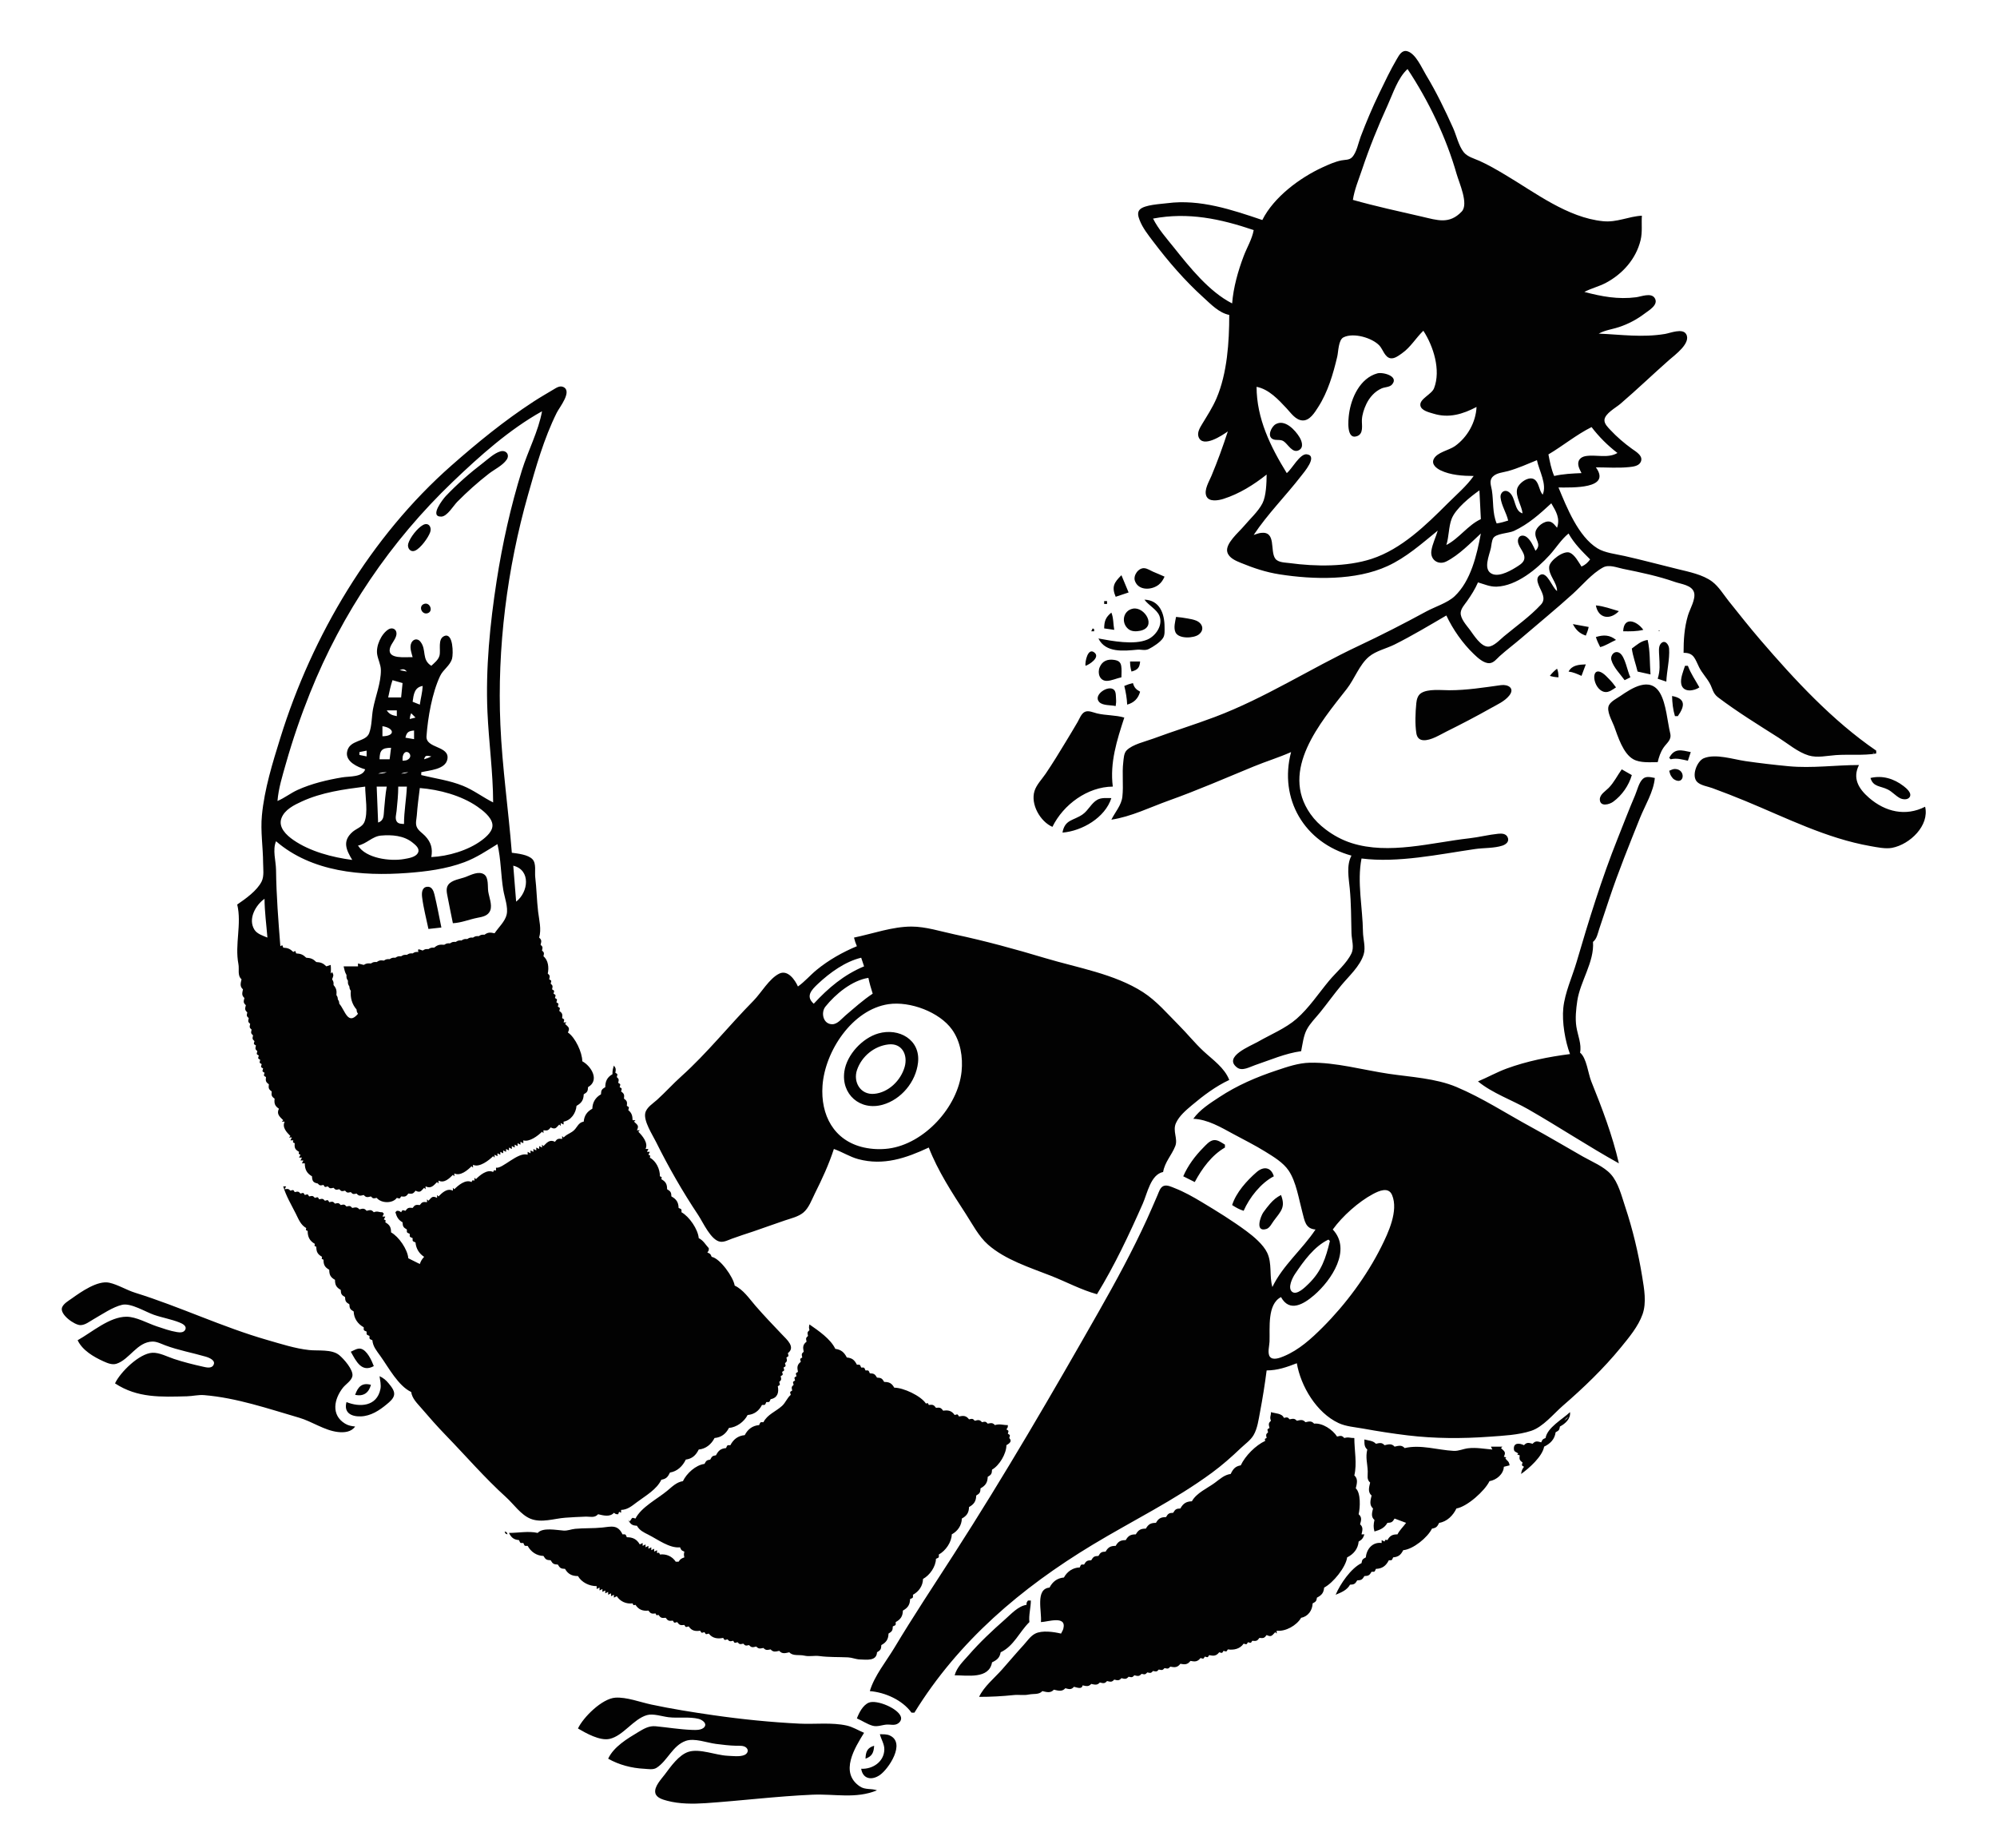 <?xml version="1.0" standalone="yes"?>
<svg xmlns="http://www.w3.org/2000/svg" width="1389" height="1285">
<path style="fill:#020202; stroke:none;" d="M878 153C856.937 145.874 834.671 138.345 812 141.289C807.42 141.884 795.989 142.341 792.758 145.742C790.815 147.788 791.755 150.704 792.634 153C794.755 158.537 798.589 163.315 802.13 168C812.613 181.869 824.089 195.153 837 206.83C842.258 211.586 847.856 217.578 855 219C854.988 237.789 853.601 259.547 846.127 277C843.383 283.408 839.649 289.065 836.069 295C834.57 297.485 832.534 300.831 833.647 303.852C836.599 311.868 850.234 302.681 854 300C850.593 310.471 846.835 320.842 842.576 331C840.979 334.809 837.414 340.502 838.987 344.772C840.669 349.339 847.499 348.02 851 346.907C862.006 343.407 872.021 337.121 881 330C880.953 335.68 880.685 344.94 878.092 350C875.121 355.796 869.247 361.006 865.08 366C861.72 370.028 851.959 378.126 853.662 383.985C854.841 388.04 859.468 389.945 863 391.395C871.897 395.046 880.481 397.922 890 399.41C913.595 403.096 942.912 403.805 965 393.691C978.154 387.668 988.872 378.031 1000 369C998.705 373.56 996.256 378.342 995.586 383C994.671 389.37 1000.49 393.211 1006 390.431C1014.79 385.994 1022.81 377.623 1030 371C1027.23 385.702 1023.14 403.971 1011.67 414.698C1006.78 419.27 997.946 421.997 992 425.231C976.394 433.717 961.057 441.564 945 449.12C911.26 464.996 880.02 485.368 845 498.575C830.785 503.936 816.248 508.409 802 513.681C796.596 515.681 787.702 517.618 783.603 521.815C781.666 523.798 781.598 527.397 781.286 530C780.331 537.949 781.532 546.036 780.66 554.004C780.005 559.982 775.582 564.787 773 570C786.609 567.99 800.096 561.301 813 556.692C832.99 549.553 852.385 541.08 872 533.011C880.577 529.482 889.531 526.754 898 523C889.379 555.583 907.283 586.052 940 595C936.351 601.838 938.122 610.562 938.83 618C939.807 628.263 939.762 638.693 940.015 649C940.126 653.534 942.032 658.685 939.987 663C936.659 670.022 929.376 676.064 924.435 682C917.167 690.733 910.424 700.998 901.83 708.482C894.165 715.158 883.779 719.388 875 724.421C869.752 727.43 850.451 734.841 860.469 742.381C864.072 745.093 869.34 741.899 873 740.667C883.445 737.152 894.019 732.48 905 731C905.997 726.166 906.587 720.393 908.899 716C911.224 711.582 915.08 707.862 918.197 704C923.257 697.73 927.916 691.188 933.08 685C938.383 678.647 945.87 671.945 948.454 663.83C950.043 658.842 948.065 653.101 948.004 648C947.805 631.318 943.773 613.378 947 597C972.442 600.215 1000.71 594.083 1026 590.421C1032.06 589.543 1039.15 589.941 1044.95 588.057C1047.48 587.233 1050.02 585.183 1048.63 582.217C1047.41 579.591 1044.48 579.55 1042 579.798C1035.3 580.469 1028.71 582.196 1022 582.95C995.72 585.904 965.977 594.559 940 586.254C933.493 584.174 927.435 580.884 922 576.761C917.894 573.645 914.409 570.224 911.44 566C890.002 535.51 918.359 502.56 936.789 479C942.126 472.176 945.52 462.207 952.21 456.638C957.131 452.542 964.329 451.027 970 448.191C982.207 442.088 994.215 434.885 1006 428C1010.52 437.666 1017.37 447.438 1025.09 454.826C1027.72 457.349 1032.01 461.358 1035.96 461.172C1038.97 461.03 1041.04 458.122 1043.09 456.274C1047.89 451.955 1053.1 448.079 1058 443.87C1069.99 433.566 1082.29 423.545 1094 412.925C1100.5 407.032 1107.26 398.8 1115 394.603C1119.16 392.349 1124.68 394.729 1129 395.6C1141.05 398.029 1153.39 400.619 1165 404.691C1169.3 406.201 1176.82 406.862 1178.29 412.019C1179.6 416.599 1175.34 423.611 1174.04 428C1171.48 436.625 1171 445.078 1171 454C1178.26 453.805 1178.97 458.335 1181.81 464C1183.81 467.99 1186.91 471.158 1189.09 475C1191.27 478.855 1191.21 482.074 1195.02 484.96C1208.3 495.008 1222.94 504.025 1237 512.947C1243.5 517.071 1250.57 523.121 1258 525.351C1264.09 527.179 1270.84 525.511 1277 525.089C1286.09 524.467 1296.15 525.497 1305 524L1305 522C1274.63 501.237 1248.28 472.764 1224.42 445C1216.85 436.186 1209.66 427.075 1202.4 418C1198.83 413.534 1195.55 407.988 1190.96 404.499C1184.52 399.604 1174.72 397.653 1167 395.768C1154.64 392.752 1142.41 389.459 1130 386.651C1124.08 385.311 1116.19 384.497 1111 381.258C1097.68 372.947 1089.77 352.885 1084 339C1093.14 338.975 1121.03 340.218 1110 325C1117.58 325 1125.45 325.6 1133 324.829C1135.61 324.563 1139.45 324.189 1140.95 321.686C1143.63 317.236 1137.88 314.107 1135 312.026C1129.75 308.236 1124.5 303.743 1120.09 298.996C1118.43 297.207 1115.78 294.71 1115.97 292.015C1116.28 287.561 1123.94 283.49 1127 280.869C1138.59 270.942 1149.57 260.371 1161 250.286C1164.76 246.967 1176.48 238.589 1172.78 232.319C1170.25 228.036 1161.73 231.635 1158 232.246C1142.12 234.846 1127.79 232.678 1112 232C1116.39 229.567 1121.26 229.042 1126 227.481C1132.53 225.329 1138.53 222.141 1144 217.999C1146.91 215.797 1153.8 211.927 1150.95 207.318C1148.47 203.301 1141.57 206.247 1138 206.711C1125.49 208.336 1113.96 206.198 1102 203C1106.83 200.457 1112.18 199.243 1117 196.677C1128.66 190.474 1137.95 179.988 1141.1 167C1142.47 161.357 1141.61 155.708 1142 150C1132.63 150.481 1124.76 154.806 1115 153.829C1090.17 151.346 1067.75 133.905 1047 121.603C1041.14 118.13 1035.23 114.635 1029 111.861C1025.32 110.224 1020.56 109.037 1017.99 105.725C1014.44 101.133 1013.06 94.269 1010.69 89C1005.01 76.351 998.971 63.889 991.796 52C988.891 47.187 984.773 37.427 978.976 35.662C975.145 34.495 973.19 38.267 971.579 41.005C967.036 48.729 963.16 56.936 959.258 65C954.545 74.742 950.275 84.886 946.424 95C944.794 99.283 943.62 106.191 940.298 109.477C938.345 111.407 935.491 111.04 933 111.542C928.545 112.438 924.114 114.424 920 116.309C904.119 123.586 885.929 137.082 878 153M979 48C993.612 70.082 1005.88 95.5 1013.14 121C1014.89 127.132 1021.69 141.852 1016.68 147.112C1008 156.231 999.734 153.115 989 150.651C972.961 146.971 956.847 143.464 941 139C942.059 131.83 945.038 124.859 947.333 118C952.448 102.711 958.541 87.664 965.231 73C969.004 64.73 972.211 54.272 979 48M872 160C870.874 166.318 867.332 172.02 865.064 178C861.1 188.452 857.883 199.829 857 211C840.912 202.787 827.493 185.866 816.4 172C811.34 165.676 805.621 159.271 802 152C826.479 147.388 848.784 152.145 872 160M990 230C996.985 240.689 1002.33 257.424 997.437 269.995C995.767 274.285 987.307 277.339 987.921 281.897C988.416 285.564 994.136 286.767 997 287.652C1007.76 290.976 1017.42 288.022 1027 283C1026.51 293.648 1020.67 304.022 1012 310.211C1007.9 313.136 999.57 314.457 997.238 319.212C995.437 322.883 999.09 325.66 1002 327.081C1008.82 330.403 1017.54 330.979 1025 331C1020.03 338.062 1013.1 343.901 1007 350C991.856 365.144 974.805 381.861 954 388.642C936.695 394.282 914.857 394.007 897 391.575C893.923 391.156 889.055 391.263 887.024 388.486C883.136 383.17 887.92 369.242 877.025 370.573C875.328 370.781 873.618 371.488 872 372C881.565 357.54 894.36 344.752 904.989 331C906.804 328.652 916.929 317.021 908.977 315.921C904.138 315.253 898.591 326.245 895 329C883.688 310.654 874.061 291.127 874 269C882.58 270.659 889.158 277.856 894.911 283.999C897.893 287.184 901.143 292.145 905.999 292.377C911.031 292.618 914.562 286.659 916.91 283C923.648 272.498 927.259 260.037 930.116 248C930.939 244.532 930.87 236.408 934.434 234.603C941.432 231.059 954.493 234.96 959.468 240.329C961.866 242.917 963.163 248.392 967.055 249.122C969.863 249.648 972.86 247.287 975 245.79C981.268 241.406 984.656 235.138 990 230M958 259.642C945.974 262.969 939.765 276.675 938.289 288C937.802 291.744 936.267 305.912 943.791 303.338C948.633 301.681 947.097 295.746 947.262 292C947.427 288.272 948.732 284.346 950.328 281C952.549 276.345 956.204 272.195 961 270.089C963.211 269.117 966.531 269.32 968.214 267.397C973.287 261.601 961.852 258.576 958 259.642M165 629C168.246 642.634 163.182 656.687 165.83 670.424C166.545 674.134 164.958 678.341 168 681C167.336 683.89 166.69 685.953 169 688C168.424 690.655 167.948 692.152 170 694C169.385 696.461 169.105 697.318 171 699C170.385 701.461 170.105 702.318 172 704C171.547 706.208 171.354 706.551 173 708C172.547 710.208 172.354 710.551 174 712C173.547 714.208 173.354 714.551 175 716C174.547 718.208 174.354 718.551 176 720C175.547 722.208 175.354 722.551 177 724C176.458 726.17 176.16 725.901 178 727C177.547 729.208 177.354 729.551 179 731C178.458 733.17 178.16 732.901 180 734C179.458 736.17 179.16 735.901 181 737C180.458 739.17 180.16 738.901 182 740C181.458 742.17 181.16 741.901 183 743C182.458 745.17 182.16 744.901 184 746C183.458 748.17 183.16 747.901 185 749C184.697 751.682 184.793 752.428 187 754C186.697 756.682 186.794 757.428 189 759C188.697 761.682 188.793 762.428 191 764C190.609 767.347 191.151 769.107 194 771C192.123 774.754 194.634 776.634 197 779L196 780L198 780C196 784 199.477 787.477 202 790L201 791L203 791L202 793L204 793C203.662 794.672 203.463 794.31 205 795C204.673 798.22 205.192 799.36 208 801C207.662 802.672 207.463 802.31 209 803L208 805L210 805L209 807L211 807L210 809L212 809C211.972 813.124 213.384 815.948 217 818C217.135 821.247 217.784 822.393 221 823C222.449 824.646 222.792 824.453 225 824C226.099 825.84 225.83 825.542 228 825C229.449 826.646 229.792 826.453 232 826C233.449 827.646 233.792 827.453 236 827C237.449 828.646 237.792 828.453 240 828C241.449 829.646 241.792 829.453 244 829C245.449 830.646 245.792 830.453 248 830C249.682 831.895 250.538 831.615 253 831C254.682 832.895 255.538 832.615 258 832C259.449 833.646 259.792 833.453 262 833C265.111 836.843 273.081 837.097 276 833C278.17 833.542 277.901 833.84 279 832C281.682 832.303 282.428 832.207 284 830C286.682 830.303 287.428 830.207 289 828C292.422 829.711 292.796 828.204 295 826L296 827L296 825C299.754 826.877 301.634 824.366 304 822L305 823L305 821C309 823 312.477 819.523 315 817L316 818L316 816C320.203 818.102 325.324 813.676 328 811L329 812L329 810C333.384 812.192 340.173 806.827 343 804L344 805L344 803L346 804L346 802L348 803L348 801L350 802L350 800L352 801L352 799L354 800L354 798L356 799L356 797L358 798L358 796L360 797L360 795L362 796L362 794L364 795L364 793C368.133 794.378 374.142 789.858 377 787L378 788L378 786C380.682 786.303 381.428 786.207 383 784C386.422 785.711 386.796 784.204 389 782L390 783L390 781L392 782L392 780C397.17 779.098 400.574 774.102 401 769C404.442 767.11 405.907 764.928 406 761C408.477 759.549 408.896 758.861 409 756C417.177 751.338 411.411 741.508 405 738C405.045 732 400.093 721.336 395 718C396.711 714.578 395.204 714.204 393 712L394 711L392 711C392.542 708.831 392.84 709.099 391 708C391.303 705.318 391.207 704.572 389 703C389.542 700.83 389.84 701.098 388 700C388.542 697.83 388.84 698.099 387 697C387.542 694.83 387.84 695.099 386 694C386.542 691.83 386.84 692.098 385 691C385.542 688.83 385.84 689.099 384 688C384.453 685.792 384.646 685.449 383 684C383.542 681.83 383.84 682.099 382 681C382.453 678.792 382.646 678.449 381 677C381.87 672.932 381.396 667.743 378 665C378.453 662.792 378.646 662.449 377 661C377.453 658.792 377.646 658.449 376 657C376.615 654.538 376.895 653.682 375 652C376.717 646.136 374.992 639.969 374.285 634C373.344 626.044 373.226 617.975 372.285 610C371.85 606.306 373.135 600.512 370.397 597.563C367.366 594.3 360.194 593.565 356 593C353.654 563.276 349.345 533.808 348.039 504C345.701 450.596 352.699 395.408 367.29 344C372.771 324.689 378.278 305.053 387.248 287C389.126 283.219 398.248 272.141 391.848 269.137C389.412 267.993 387.027 269.627 385 270.839C380.317 273.641 375.572 276.36 371 279.344C350.658 292.623 332.202 307.689 314 323.714C257.861 373.139 217.125 441.886 195.025 513C189.586 530.502 183.921 548.676 182.17 567C181.114 578.054 182.946 589.009 182.999 600C183.019 604.04 183.833 609.278 181.972 613C178.757 619.431 170.809 625.028 165 629M377 286C374.56 299.729 367.193 313.588 363.025 327C355.231 352.082 349.449 378.051 345.424 404C340.816 433.717 337.722 464.924 339.039 495C339.955 515.916 342.942 537.082 343 558C335.818 554.427 329.531 549.504 322 546.453C312.615 542.651 302.743 541.4 293 539L293 537C298.517 535.641 309.778 535.182 311.168 527.985C313.002 518.495 296.028 520.659 296.649 511.982C297.581 498.951 300.543 481.958 306.109 470.089C308.238 465.55 313.021 462.984 314.427 458C315.327 454.807 315.291 439.812 309.129 442.256C304.174 444.221 306.724 452.009 305.682 455.911C304.874 458.937 302.17 460.934 300 463C293.033 458.644 296.912 451.911 292.44 446.272C290.1 443.322 286.664 444.628 285.759 448.048C285.01 450.879 286.294 454.27 287 457C282.189 456.794 269.453 458.681 271.158 450.995C271.973 447.324 276.154 443.926 275.748 440.059C275.44 437.13 272.461 436.226 270.181 437.662C265.137 440.838 261.405 449.209 262.333 455C262.937 458.777 264.876 462.1 264.917 466C265.012 474.894 261.092 484.29 259.46 493C258.447 498.405 258.713 504.688 256.772 509.853C254.347 516.302 242.833 514.119 241.377 523C240.277 529.707 248.884 533.523 254 535C252.145 540.589 243.139 539.723 238 540.586C227.552 542.343 216.683 544.915 207 549.312C202.117 551.53 197.914 554.934 193 557C193.702 548.177 196.455 539.483 198.86 531C203.574 514.367 209.18 498.051 215.6 482C237.881 426.3 271.688 376.373 315 334.961C333.725 317.057 354.231 298.676 377 286M887.214 295.029C884.333 296.72 881.086 303.384 885.319 305.383C887.67 306.493 890.375 305.332 892.7 306.772C895.858 308.729 898.958 315.724 903.682 312.928C906.993 310.969 905.388 306.532 903.852 304C900.881 299.104 893.671 291.236 887.214 295.029M1107 297C1112.11 303.703 1118.3 309.893 1125 315C1118.46 318.919 1110.2 316.007 1103 317.148C1099.34 317.729 1097.05 320.171 1097.89 323.976C1098.28 325.719 1099.25 327.398 1100 329C1093.81 329.266 1087.02 329.567 1081 331C1078.93 326.191 1077.99 321.123 1077 316C1087.09 310.026 1096.54 302.203 1107 297M347.995 313.902C343.64 315.202 339.55 319.177 336 321.884C326.812 328.892 318.005 336.624 310.04 345C308.278 346.853 298.265 359.487 306.965 359.248C311.048 359.136 315.397 351.639 318.004 349C324.888 342.033 332.26 335.433 340 329.425C343.853 326.434 349.567 323.758 352.377 319.701C354.802 316.199 351.93 312.727 347.995 313.902M1069 320C1070.54 327.442 1076.15 336.766 1073 344C1070.43 341.044 1070.59 336.056 1067.57 333.623C1063.65 330.461 1056.15 335.948 1055.22 340.043C1054.01 345.349 1058.46 351.656 1059 357C1052.98 355.24 1054.49 346.177 1049.8 342.407C1046.7 339.911 1043.33 342.266 1043.71 346.005C1044.25 351.417 1047.81 356.659 1049 362C1046.33 362.851 1043.77 363.59 1041 364C1037.92 356.732 1038.9 348.676 1037.68 341C1037.14 337.629 1035.53 334.272 1038.33 331.433C1040.99 328.745 1045.54 328.547 1049 327.572C1055.9 325.624 1062.39 322.713 1069 320M1029 341L1030 361C1020.91 365.213 1014.94 374.389 1006 379C1007.84 373.219 1007.56 366.509 1009.6 361C1012.31 353.692 1022.77 345.392 1029 341M1079 350C1082.35 355.74 1085.25 360.387 1083 367C1081.6 365.373 1080.18 363.243 1077.94 362.743C1074.17 361.897 1068.57 366.324 1067.99 370.015C1067.15 375.397 1072.77 378.167 1068 383C1066.49 379.77 1064.73 375.631 1061.79 373.427C1059.67 371.831 1056.49 372.091 1055.88 375.113C1054.97 379.63 1060.46 383.41 1060.29 387.96C1060.2 390.606 1058.01 392.212 1055.98 393.532C1051.68 396.326 1043.47 401.286 1038.13 399.218C1031.05 396.475 1035.97 386.002 1037 381C1037.43 378.89 1037.51 376.232 1038.56 374.318C1040.44 370.914 1049.43 370.892 1053 369.218C1063.14 364.468 1070.87 357.505 1079 350M294.282 365.047C290.418 367.103 285.181 373.788 283.963 377.985C283.058 381.101 285.478 384.379 288.842 382.863C292.6 381.17 297.937 373.831 299.239 370.005C300.432 366.499 298.043 363.046 294.282 365.047M1091 371C1094.91 378.011 1100.37 383.366 1106 389C1104.16 391.447 1102.76 392.701 1100 394C1098.01 390.977 1095.33 385.748 1091.82 384.323C1087.59 382.61 1077.98 389.732 1077.53 394.04C1076.92 399.942 1083.05 404.954 1083 411C1079.69 408.831 1076.1 396.911 1071.18 399.832C1068.39 401.482 1069.29 404.583 1070.25 407C1072.04 411.469 1075.71 416.173 1071.81 420.421C1064.31 428.577 1054.51 435.483 1046 442.565C1043.25 444.855 1038.87 449.712 1035 449.669C1029.91 449.612 1025.06 441.6 1022.38 438C1020.07 434.897 1015.67 430.161 1015.98 426C1016.21 423.044 1018.79 420.319 1020.41 418C1023.31 413.852 1026 409.651 1028 405C1032.42 406.261 1036.28 408.122 1041 407.956C1054.8 407.472 1069.02 395.705 1077.83 385.999C1082.28 381.098 1085.87 375.177 1091 371M810 401C807.365 399.768 804.664 398.726 802 397.562C800.127 396.743 798.077 395.328 796.004 395.132C791.863 394.741 788.019 400.134 789.393 403.981C791.886 410.96 801.178 410.405 805.941 406.586C807.939 404.984 808.942 403.248 810 401M780 400C774.858 405.087 773.058 408.055 776 415L785 412L780 400M796 417C798.828 420.931 804.578 423.75 806.397 428.174C809.088 434.722 803.888 442.277 797.996 444.772C788.781 448.674 773.538 445.771 764 444C768.976 454.123 781.634 452.683 791 451.802C793.804 451.539 796.321 452.648 799 451.333C802.007 449.856 807.174 446.504 808.972 443.621C810.337 441.433 809.996 438.46 810 436C810.015 426.758 806.625 417.345 796 417M768 418L768 420L770 420L770 418L768 418M295.21 419.89C290.623 421.241 293.349 428.024 297.686 426.338C301.444 424.877 299.021 418.768 295.21 419.89M1110 421C1111.64 430.05 1119.81 431.4 1126 425C1120.71 423.499 1115.49 421.48 1110 421M788.004 423.252C780.904 424.64 779.691 433.358 784.88 437.486C787.105 439.256 790.326 439.207 792.996 438.656C805.027 436.175 796.179 421.655 788.004 423.252M808 425L807 426L808 425M773 426C769.022 429.278 768.06 431.917 768 437L775 438C774.271 434.071 774.528 429.641 773 426M818 429C817.401 432.225 816.144 436.569 817.603 439.721C819.781 444.426 830.255 443.93 833.771 441.258C838.036 438.016 836.376 433.367 831.956 431.563C830.063 430.791 828.002 430.44 826 430.084C823.337 429.611 820.694 429.213 818 429M1129 439C1133.91 439.037 1138.19 439.172 1143 438C1138.44 431.607 1129.35 428.482 1129 439M832 432L831 433L832 432M1094 434C1096.14 438.093 1098.6 440.501 1103 442C1103.89 439.958 1104.54 438.172 1105 436L1094 434M760 437L759 439L761 439C761 437.147 761.3 437.65 760 437M1153.67 438.333C1153.22 438.777 1154.28 438.723 1154.33 438.667C1154.78 438.222 1153.72 438.278 1153.67 438.333M1110 443C1110.78 445.489 1111.82 447.672 1113 450C1116.97 448.979 1120.25 446.635 1124 445C1119.63 441.411 1115.25 441.354 1110 443M1135 451C1135.74 456.502 1137.75 461.616 1139 467L1148 469C1147.38 461.174 1147.81 452.619 1146 445C1141.29 445.754 1138.73 448.265 1135 451M1153 472L1159 474C1159.32 466.472 1161.42 458.532 1160.93 451.019C1160.73 448.074 1157.82 444.35 1155.03 447.747C1153.4 449.73 1153.94 453.629 1154.04 456C1154.3 462 1154.83 466.145 1153 472M755 463C757.546 462.253 765.282 457.284 761.343 453.89C756.628 449.829 754.55 460.367 755 463M1130 473L1134 471C1131.88 466.857 1130.39 456.489 1126.49 454.072C1123.07 451.948 1119.86 455.692 1120.79 459.015C1122.17 464.002 1127.02 468.841 1130 473M780 471C780 468.417 780.288 465.612 779.852 463.059C779.364 460.202 777.689 459.332 774.981 458.904C770.488 458.196 766.691 459.558 764.859 464.015C763.168 468.13 764.866 473.663 770.005 473.476C773.275 473.357 776.776 471.674 780 471M786 460C786.052 462.528 786.278 464.582 787 467C791.228 465.859 792.658 464.397 793 460L786 460M1091 467C1094.31 467.431 1096.96 468.652 1100 470L1103 462C1098.15 462.209 1093.5 462.456 1091 467M1172 463C1170.83 466.689 1168.56 471.852 1169.41 475.776C1170.73 481.866 1178.48 480.493 1182 478C1179.23 473 1175.99 468.396 1174 463L1172 463M283 467L278 466C280.3 465.084 281.377 465.121 283 467M1083 465C1080.99 466.584 1079.54 467.967 1078 470C1080.11 470.644 1081.8 470.906 1084 471C1083.95 468.747 1083.87 467.052 1083 465M1124 478C1122.47 475.822 1120.87 473.897 1118.98 472C1117.74 470.748 1116.47 469.327 1115 468.323C1105.79 461.991 1107.62 479.471 1116 481.172C1118.94 481.768 1121.71 479.485 1124 478M280 475L279 485L270 485C270.832 480.965 271.678 476.898 273 473L280 475M782 477C783.054 481.279 783.811 485.595 784 490C788.775 488.659 791.659 485.775 793 481C790.098 479.386 788.933 478.192 788 475C785.854 475.504 784.022 476.119 782 477M1153 530C1153.83 526.495 1154.95 523.071 1156.97 520.039C1159.3 516.542 1162.82 514.643 1161.71 509.996C1159.73 501.685 1158.93 489.499 1154.7 482.108C1147.77 469.999 1134.7 478.737 1127 484.025C1124.54 485.716 1120.55 487.626 1119.12 490.376C1117.08 494.306 1121.31 501.284 1122.68 505C1125.34 512.193 1128.91 524.022 1136.04 527.987C1140.88 530.673 1147.68 530 1153 530M1044 476.444C1031.91 478.103 1020.25 480 1008 480C1002.5 480 993.213 478.869 988.394 482.027C986.089 483.538 985.362 486.428 985.105 489C984.462 495.423 984.112 503.606 985.148 509.981C985.596 512.734 987.11 514.572 990.019 514.747C995.178 515.058 1001.52 510.974 1006 508.752C1016.42 503.577 1026.87 498.149 1037 492.424C1041.39 489.942 1046.54 487.73 1049.77 483.674C1053.83 478.579 1048.92 475.768 1044 476.444M294 477C293.807 481.436 292.59 485.62 292 490L287 488C287.69 482.878 288.263 477.949 294 477M776 491C776.308 489.179 776.397 487.831 776.251 485.976C776.107 484.159 776.301 481.275 774.972 479.833C771.252 475.796 759.821 483.328 764.619 488.258C767.069 490.776 772.734 490.222 776 491M1163 484C1163.1 488.706 1163.63 493.501 1165 498L1167 498C1171.86 491.127 1172.7 485.765 1163 484M276 494L276 498C272.798 497.416 270.816 496.742 269 494L276 494M732 575C739.579 559.504 756.402 547.146 774 547C771.878 530.213 776.85 514.827 782 499C775.903 497.197 769.242 497.592 763 496.101C760.427 495.486 756.966 493.743 754.39 495.121C752.006 496.397 750.846 499.784 749.573 502C746.863 506.713 743.997 511.339 741.2 516C736.74 523.432 732.176 530.812 727.33 538C724.786 541.775 720.961 545.615 719.565 550C716.603 559.301 723.62 571.377 732 575M286 496L289 499L285 500C285.174 498.315 285.317 497.506 286 496M266 512L266 505C274.444 506.276 275.086 511.892 266 512M288 508L288 514L282 513C282.827 509.205 284.171 508.304 288 508M272 520L271 528L264 528C264.075 521.699 265.699 520.075 272 520M1161 527L1162 528C1166.45 526.99 1169.65 528.108 1174 529L1176 523C1169.32 521.622 1164.71 520.078 1161 527M255 522L255 526L250 525L250 523L255 522M280 529C280.028 528.155 279.931 526.791 280.148 525.898C281.824 518.995 289.03 525.831 283.012 528.566C282.181 528.943 280.811 528.907 280 529M1303 523.333C1303.77 523.333 1303.16 523.831 1302.67 523.667L1303 523.333M300 526C298.352 526.924 296.825 527.449 295 528C295.683 524.877 297.087 525.5 300 526M1339 561C1325.51 567.895 1311.37 564.653 1300 554.79C1292.58 548.354 1288.42 541.133 1293 532C1276.73 532 1260.3 534.382 1244 532.83C1233.97 531.875 1223.99 530.71 1214 529.271C1205.58 528.058 1193.25 523.932 1185.1 527.264C1180.27 529.241 1176.15 539.817 1180.6 543.914C1183.15 546.254 1187.83 546.894 1191 548.053C1198.73 550.876 1206.4 553.873 1214 557.011C1242.49 568.766 1270.37 582.998 1301 588.385C1305.5 589.177 1311.49 590.46 1316 589.595C1328.55 587.19 1342.1 574.017 1339 561M1161 536C1161.4 537.305 1161.64 538.689 1162.46 539.831C1163.01 540.609 1163.56 541.454 1164.39 541.977C1171.59 546.504 1172.88 534.963 1165.04 534.747C1163.62 534.708 1162.26 535.499 1161 536M1128 535C1124.92 539.307 1122.64 544.091 1118.91 547.911C1116.77 550.095 1112.66 552.468 1112.75 555.956C1112.89 561.281 1119.37 559.474 1122 557.566C1128.16 553.096 1132.9 546.262 1135 539L1128 535M269 537C266.948 537.874 265.253 537.953 263 538C265.052 537.126 266.747 537.047 269 537M284 537C282.231 537.779 280.964 537.912 279 538C280.769 537.221 282.036 537.088 284 537M1092 733C1077.28 734.87 1061.95 737.938 1048 743.053C1041.11 745.581 1034.76 749.187 1028 752C1037.87 760.175 1051.84 765.032 1063 771.427C1084.19 783.577 1104.68 797.131 1126 809C1121.52 789.48 1114.27 770.531 1106.8 752C1104.56 746.448 1103.59 735.696 1099 732C1100.21 726.175 1097.35 719.844 1096.44 714C1095.54 708.255 1096.21 701.733 1097.07 696C1099.09 682.454 1109.02 668.905 1108 655C1110.7 652.823 1111.25 649.253 1112.33 646L1119.33 625C1125.65 606.036 1133.18 587.56 1140.6 569C1144.16 560.089 1150.15 550.623 1151 541C1148.29 540.505 1145 539.495 1142.7 541.607C1139.89 544.189 1138.75 549.571 1137.28 553C1133.03 562.898 1129.2 572.997 1125.2 583C1114.04 610.905 1105.02 640.179 1096.58 669C1093.56 679.313 1088.42 690.266 1087.34 701C1086.36 710.716 1088.59 723.901 1092 733M1301 541C1302.84 547.331 1307.88 546.436 1313 549C1316.14 550.572 1318.39 553.353 1321.42 554.986C1323.3 555.992 1326.73 556.425 1328.17 554.397C1330.18 551.569 1325.9 548.082 1323.98 546.61C1317.26 541.442 1309.28 539.031 1301 541M254 547C254 553.986 256.194 565.347 253.397 571.787C251.966 575.081 247.736 576.277 245.185 578.529C237.95 584.919 240.771 590.968 245 598C231.171 596.214 215.582 592.136 204 584.096C199.284 580.822 193.394 575.379 195.746 569C197.955 563.009 204.588 559.789 210 557.309C223.799 550.985 239.081 548.885 254 547M269 547C268.021 552.273 267.705 557.665 267.169 563C266.761 567.056 267.306 570.486 263 572L262 547L269 547M283 547C282.627 555.693 281.006 564.276 281 573C279.278 572.866 277.19 572.99 276.038 571.397C274.56 569.353 275.609 566.266 275.831 564C276.386 558.335 276.996 552.697 277 547L283 547M300 596C301.038 590.129 299.878 585.747 295.675 581.3C293.714 579.224 290.836 577.612 289.782 574.826C288.849 572.361 289.73 569.526 289.911 567C290.368 560.623 291.198 554.343 292 548C305.479 549.065 320.801 553.139 332 560.904C335.842 563.568 341.658 568.056 342.458 573C343.224 577.736 338.361 581.881 334.999 584.39C325.627 591.387 311.603 595.501 300 596M739 579C752.665 577.884 768.657 568.6 773 555C769.826 555.002 766.054 554.549 763.184 556.179C759.059 558.523 756.953 563.595 752.996 566.347C746.522 570.849 740.682 569.715 739 579M249 588C254.959 586.847 258.955 581.575 265 581.059C272.607 580.409 280.863 581.003 286.981 585.964C288.899 587.519 292.045 589.937 290.824 592.79C289.394 596.133 284.101 596.83 281 597.384C271.414 599.098 254.449 596.929 249 588M192 585C216.814 606.47 251.711 609.382 283 607.089C296.37 606.109 310.373 604.325 323 599.575C331.443 596.398 338.393 591.695 346 587C348.496 597.453 348.299 608.423 350.081 619C350.942 624.109 353.564 630.848 352.397 636C351.3 640.842 346.676 644.95 344 649C341.007 648.364 339.474 648.188 337 650C334.921 649.964 334.724 649.945 333 651C330.921 650.964 330.724 650.944 329 652C326.921 651.964 326.724 651.945 325 653C322.921 652.964 322.724 652.944 321 654C318.921 653.964 318.724 653.944 317 655C314.921 654.964 314.724 654.944 313 656C310.921 655.964 310.724 655.945 309 657C305.912 656.739 304.368 656.999 302 659C299.921 658.964 299.724 658.945 298 660C295.921 659.964 295.724 659.945 294 661C291.05 660.017 290.378 659.513 291 662C288.921 661.964 288.724 661.945 287 663C284.921 662.964 284.724 662.944 283 664C280.921 663.964 280.724 663.945 279 665C276.921 664.964 276.724 664.945 275 666C272.921 665.964 272.724 665.945 271 667C268.921 666.964 268.724 666.945 267 668C264.608 667.701 263.956 667.68 262 669C259.921 668.964 259.724 668.945 258 670C255.722 669.844 254.902 669.844 253 671L249 670L249 672L239 672C239.54 674.24 239.81 676.069 241 678C240.964 680.079 240.945 680.276 242 682C241.964 684.079 241.944 684.276 243 686C243.177 687.645 243.141 687.647 244 689C243.569 693.766 244.819 698.392 248 702C248.177 703.645 248.141 703.647 249 705C241.924 713.395 240.05 702.594 236 698C235.823 696.355 235.859 696.353 235 695C234.823 693.355 234.859 693.353 234 692C234.261 688.912 234.002 687.368 232 685C232.036 682.921 232.056 682.724 231 681C231.802 678.594 232.385 678.309 231 676L230 677C230.231 674.874 230.246 673.121 230 671L227 672C224.736 669.794 223.157 669.175 220 669C217.736 666.794 216.157 666.175 213 666C210.736 663.794 209.157 663.175 206 663C205.274 660.821 205.561 661.22 204 662C201.736 659.794 200.157 659.175 197 659C196.274 656.821 196.561 657.22 195 658C193.606 640.339 192.207 622.734 191.996 605C191.919 598.548 189.419 591.15 192 585M359 627L357 602C369.329 604.974 367.601 620.397 359 627M315 642C320.905 641.73 326.239 639.384 332 638.26C335.624 637.553 339.626 636.921 341.052 632.945C342.409 629.158 340.19 623.84 339.59 620C339.047 616.519 340.03 610.24 336.682 608.029C332.942 605.559 327.586 608.406 324 609.796C320.267 611.244 314.266 611.838 311.782 615.279C309.914 617.866 310.87 621.14 311.39 624C312.485 630.026 313.834 635.988 315 642M298 646L307 645C305.427 637.378 304.007 629.57 302.177 622.015C301.552 619.434 300.324 616.302 297.065 616.662C293.305 617.078 293.248 621.141 293.606 624.001C294.539 631.458 296.486 638.663 298 646M184 625C184.025 634.005 185.292 643.034 186 652C183.033 650.764 178.847 649.462 177.028 646.61C172.191 639.026 177.928 629.293 184 625M594 652C594.504 654.146 595.119 655.978 596 658C586.039 662.147 576.361 667.608 568 674.465C563.495 678.158 559.769 682.641 555 686C552.973 681.465 547.982 674.177 542.039 677.046C535.04 680.426 529.426 690.505 523.996 696C507.075 713.125 491.834 732.383 473.907 748.464C468.063 753.706 462.817 759.564 457 764.83C454.188 767.376 449.708 770.034 448.813 774.001C447.557 779.569 453.832 789.135 456.248 794C465.006 811.642 474.739 828.608 485.667 845C488.978 849.968 494.496 862.632 501.039 863.497C503.73 863.853 506.558 862.333 509 861.424C513.948 859.583 518.997 858.016 524 856.333C531.36 853.855 538.632 851.132 546 848.667C550.138 847.282 555.234 846.11 558.671 843.301C562.588 840.099 564.548 834.41 566.753 830C571.839 819.827 576.475 809.832 580 799C585.829 801.02 591.001 804.474 597 806.076C614.53 810.758 630.177 805.402 646 798C652.312 814.268 662.18 829.411 671.657 844C676.313 851.168 680.694 859.771 687.174 865.482C699.194 876.077 716.353 881.448 731 887.203C741.588 891.363 752.026 896.999 763 900C775.339 879.839 785.318 858.583 794.86 837C798.063 829.757 800.329 816.793 809 815C810.218 807.951 814.942 803.39 817.453 797C819.455 791.906 815.422 786.545 817.924 781C820.187 775.986 824.892 772.058 829 768.59C836.94 761.888 845.55 755.417 855 751C851.693 742.465 843.495 736.963 837 730.911C830.966 725.288 825.823 718.832 820 713C812.096 705.083 804.47 696.037 795 689.94C775.221 677.205 749.263 672.96 727 666.28C706.183 660.034 685.263 654.311 664 649.789C654.383 647.744 643.889 644.34 634 644.34C620.675 644.34 606.936 649.33 594 652M599 666L601 672C587.022 677.82 576.156 686.982 566 698C560.198 692.857 564.282 688.508 569.001 684.089C577.233 676.38 587.884 668.64 599 666M604 680C604.775 683.745 605.836 687.359 607 691C600.276 695.443 594.138 700.998 588 706.205C585.503 708.324 582.605 712.164 579.015 712.248C572.454 712.402 570.812 704.131 574.113 700.015C581.141 691.251 592.622 681.774 604 680M618 698.301C632.903 696.105 653.454 703.731 662.211 716C668.085 724.231 669.819 735.109 668.829 745C666.357 769.712 642.92 795.464 618 798.711C612.432 799.436 606.476 799.189 601 797.985C579.864 793.334 570.67 775.253 572.089 755C573.77 731.026 592.779 702.016 618 698.301M611 718.637C599.809 721.818 589.008 733.443 587.301 745C584.943 760.963 598.26 772.679 614 768.211C626.907 764.548 637.016 752.285 638.522 739C640.347 722.886 625.152 714.615 611 718.637M618 726.29C627.444 725.246 631.611 733.638 629.211 742C626.516 751.387 617.96 759.789 608 760.657C598.483 761.486 593.22 752.385 596.109 744C599.376 734.515 608.11 727.383 618 726.29M830 778C840.091 778.44 849.299 783.988 858 788.691C865.378 792.679 872.86 796.387 880 800.814C885.664 804.326 892.508 808.39 896.298 814.004C901.625 821.897 903.384 833.9 905.849 843C907.459 848.947 907.914 854.453 915 855C905.919 868.728 892.116 880.023 885 895C882.734 887.335 884.949 878.558 881.347 871.089C878.618 865.43 871.966 859.828 867 856.156C857.11 848.844 846.538 842.322 836 836C829.852 832.312 823.693 828.821 817 826.204C814.806 825.347 811.793 823.81 809.394 824.697C806.953 825.599 806.081 828.857 805.15 831.001C802.687 836.675 800.267 842.376 797.691 848C787.628 869.977 776.223 890.996 764.281 912C731.859 969.027 698.836 1025.84 663.308 1081C649.409 1102.58 635.209 1123.99 622 1146C616.329 1155.45 608.12 1165.39 605 1176C615.661 1176.87 627.669 1182.2 634 1191L636 1191C666.743 1141.14 710.241 1104.25 760 1074.2C787.65 1057.51 816.91 1043.32 843 1024.12C850.148 1018.85 856.594 1013.16 863 1007.04C866.028 1004.14 869.755 1001.65 871.911 997.985C874.607 993.398 875.415 987.165 876.389 982C878.202 972.384 879.772 962.707 881 953C888.628 952.979 894.95 950.72 902 948C904.767 964.08 915.717 982.432 931 989.586C936.174 992.008 942.431 992.42 948 993.424C958.302 995.282 968.604 996.911 979 998.155C997.977 1000.43 1016.96 1000.48 1036 999.089C1045.33 998.405 1056.05 997.957 1065 995.008C1073.32 992.264 1080.49 983.214 1087 977.576C1101.4 965.11 1115.31 951.758 1127.39 937C1132.99 930.154 1139.45 922.436 1142.45 914C1145.35 905.846 1143.6 896.325 1142.25 888C1139.55 871.392 1135.65 854.958 1130.33 839C1127.91 831.742 1125.63 822.302 1120.36 816.518C1115.47 811.138 1107.25 807.834 1101 804.281C1089 797.458 1077.13 790.364 1065 783.769C1047.83 774.43 1031.05 763.472 1013 755.876C998.659 749.842 981.272 748.978 966 746.728C948.258 744.115 928.914 738.603 911 739.015C903.068 739.197 895.449 741.85 888 744.333C873.794 749.069 860.553 754.727 848 763.003C841.496 767.291 834.597 771.608 830 778M427 741C426.26 743.221 425.93 744.685 426 747C422.384 749.053 420.972 751.876 421 756C418.523 757.451 418.104 758.139 418 761C414.157 763.165 412.092 766.605 412 771C408.313 773.018 406.35 775.814 406 780C401.685 780.719 401.664 784.558 398 787C395.502 788.666 394.055 788.945 392 791L391 790L391 792C388.318 791.697 387.572 791.793 386 794C382.246 792.123 380.366 794.634 378 797L377 796L377 798L375 797L375 799L373 798L373 800L371 799L371 801L369 800L369 802L367 801L367 803C360.336 800.779 349.336 813.084 345 812L345 814C343.328 813.662 343.69 813.463 343 815C338.797 812.898 333.676 817.324 331 820L330 819L330 821C328.328 820.662 328.69 820.463 328 822C323.797 819.898 318.676 824.324 316 827L315 826L315 828C311 826 307.523 829.477 305 832L304 831L304 833C300.578 831.289 300.204 832.796 298 835L297 834L297 836C294.318 835.697 293.572 835.794 292 838C289.318 837.697 288.572 837.794 287 840C284.318 839.697 283.572 839.794 282 842C279.83 841.458 280.098 841.16 279 843C277.521 842.014 277.797 842 276 842L275 843C275.995 846.322 276.966 848.276 280 850C280.104 852.861 280.523 853.549 283 855C282.952 857.33 282.797 857.006 285 858C284.952 860.33 284.797 860.006 287 861C286.952 863.33 286.797 863.006 289 864C289.345 868.163 291.452 871.724 295 874C293.45 875.714 292.756 876.823 292 879L284 875C283.488 868.868 277.41 859.96 272 857C271.998 853.453 271.094 851.764 268 850C268.338 848.328 268.537 848.69 267 848L268 846L266 846L267 844L266 843C263.387 843.093 262.688 841.91 260 843C258.318 841.105 257.462 841.385 255 842C253.318 840.105 252.462 840.385 250 841C248.349 839.227 247.411 839.548 245 840C243.551 838.354 243.208 838.547 241 839C239.551 837.354 239.208 837.547 237 838C235.551 836.354 235.208 836.547 233 837C231.551 835.354 231.208 835.547 229 836C227.901 834.16 228.17 834.458 226 835C224.551 833.354 224.208 833.547 222 834C220.902 832.16 221.17 832.458 219 833C217.551 831.354 217.208 831.547 215 832C213.902 830.16 214.17 830.458 212 831C210.902 829.16 211.17 829.458 209 830C207.551 828.354 207.208 828.547 205 829C203.902 827.16 204.17 827.458 202 828C200.573 826.51 200.133 826.707 198 827L199 825L197 825C198.918 831.656 202.662 837.819 205.753 844C207.707 847.907 209.115 851.796 213 854C212.662 855.672 212.463 855.31 214 856C213.972 860.124 215.384 862.948 219 865C218.662 866.672 218.463 866.31 220 867C220.002 870.547 220.906 872.236 224 874C223.662 875.672 223.463 875.31 225 876C225.002 879.547 225.906 881.236 229 883C229.002 886.547 229.906 888.236 233 890C233.002 893.547 233.906 895.236 237 897C237.104 899.861 237.523 900.549 240 902C240.104 904.861 240.523 905.549 243 907C243.104 909.861 243.523 910.549 246 912C246.11 916.767 248.832 920.72 253 923C252.952 925.33 252.797 925.006 255 926C254.952 928.33 254.796 928.006 257 929C256.952 931.33 256.797 931.006 259 932C259.367 936.39 262.047 939.456 264.579 943C270.299 951.006 276.951 963.691 286 968C286.681 972.539 289.912 975.563 292.87 979C298.429 985.461 304.05 991.884 309.986 998C323.948 1012.38 337.135 1027.72 352 1041.17C357.27 1045.94 362.261 1053.41 369 1056.14C376.568 1059.21 385.525 1055.99 393.09 1055.43C397.622 1055.1 402.559 1054.84 407.09 1054.68C410.514 1054.56 413.559 1055.79 416 1053C419.69 1053.88 424.276 1055.12 427 1052C428.478 1052.99 428.203 1053 430 1053C430.726 1050.82 430.439 1051.22 432 1052L432 1050C436.472 1049.89 439.474 1047.26 443 1044.63C448.941 1040.19 456.744 1035.84 460 1029C463.402 1028.42 464.504 1027.11 466 1024C471.052 1023.24 474.833 1019.55 477 1015C481.426 1014.43 484.063 1011.97 486 1008C490.919 1007.56 494.784 1004.36 497 1000C501.613 999.615 504.903 997.104 507 993C512.333 992.555 517.572 988.752 520 984C524.613 983.615 527.903 981.104 530 977C532.33 977.048 532.006 977.203 533 975C535.33 975.048 535.006 975.203 536 973C540.727 972.135 541.91 968.443 541 964C542.84 962.901 542.542 963.17 542 961C543.646 959.551 543.453 959.208 543 957C544.84 955.901 544.542 956.17 544 954C545.84 952.901 545.542 953.17 545 951C546.84 949.901 546.542 950.17 546 948C547.646 946.551 547.453 946.208 547 944C548.84 942.901 548.542 943.17 548 941C553.52 936.775 547.26 931.502 543.911 927.985C537.659 921.422 531.364 914.85 525.424 908C521.114 903.029 517.038 896.839 511 894C510.122 888.149 500.955 875.175 495 874C494.101 871.876 494.124 871.899 492 871C492.986 869.521 493 869.797 493 868C490.538 865.352 489.371 862.722 486 861C485.488 854.868 479.41 845.96 474 843C474.048 840.67 474.203 840.994 472 840C471.907 836.072 470.442 833.89 467 832C466.896 829.139 466.477 828.451 464 827C463.998 823.453 463.094 821.764 460 820C460.338 818.328 460.537 818.69 459 818C459.038 812.975 456.431 807.515 452 805C452.338 803.328 452.537 803.69 451 803L452 801L450 801L451 799L449 799C451.102 794.797 446.676 789.676 444 787L445 786L443 786C444.711 782.578 443.204 782.204 441 780L442 779L440 779C439.915 775.947 439.442 773.911 437 772C437.542 769.83 437.84 770.098 436 769C436.303 766.318 436.207 765.572 434 764C434.303 761.318 434.207 760.572 432 759C432.542 756.83 432.84 757.098 431 756C431.542 753.83 431.84 754.098 430 753C430.453 750.792 430.646 750.449 429 749C429.542 746.83 429.84 747.098 428 746C428.465 743.522 428.474 743.01 427 741M823 818L831 822C835.97 812.701 842.751 803.346 852 798L852 796C849.719 794.626 846.847 792.375 844 792.878C841.182 793.376 838.923 796.085 837.015 798.005C831.303 803.75 826.217 810.543 823 818M207 799L206 800L207 799M857 838C859.624 839.714 862.013 841.056 865 842C869.031 832.778 876.998 822.67 886 818C884.091 811.552 878.859 810.861 874 815.113C867.155 821.102 859.802 829.206 857 838M891 902C896.941 912.857 906.761 906.925 913.999 900.7C926.137 890.262 940.288 869.058 927 855C933.635 845.775 944.93 835.678 955 830.323C959.149 828.117 965.763 825.107 968.258 831.059C972.839 841.987 965.533 857.441 960.753 867C950.616 887.275 936.001 906.999 920 923C912.044 930.956 903.529 938.731 893 943.123C890.469 944.18 885.328 946.292 883.218 943.396C881.449 940.967 882.909 935.816 883.011 933C883.355 923.522 881.301 906.959 891 902M891 831C887.969 832.576 885.696 834.412 883.439 837.015C881.783 838.925 880.217 840.945 878.746 843C876.824 845.687 872.609 857.052 880.792 854.654C883.131 853.969 884.58 850.796 885.924 848.999C891.03 842.172 894.265 839.546 891 831M267 834L266 835L267 834M924 862L925 863C922.114 874.982 919.213 884.025 909.985 892.957C907.9 894.975 901.916 901.078 898.643 898.264C895.444 895.514 898.96 888.572 900.684 886C906.681 877.057 914.105 866.708 924 862M54 932C57.291 938.999 65.115 943.594 72 946.687C74.717 947.907 77.99 949.318 81 948.356C90.038 945.47 95.351 933.17 106 932.933C109.083 932.864 112.181 934.522 115 935.576C124.146 938.994 133.666 940.681 142.999 943.394C145.386 944.087 150.523 946.059 148.338 949.481C146.81 951.875 143.182 950.829 140.985 950.345C134.27 948.864 127.53 947.154 121 944.999C116.48 943.507 110.828 940.471 106 940.716C96.819 941.182 83.607 954.265 80 962C95.614 972.297 112.077 971.425 130 970.985C134.025 970.887 137.965 969.838 142 970.174C164.651 972.06 186.315 979.544 208 985.86C217.061 988.498 225.595 994.72 235 995.815C239.458 996.334 244.36 995.854 247 992C244.456 991.738 242.24 991.35 240.002 989.991C230.127 983.992 232.327 972.889 238.529 965.015C240.448 962.579 244.556 960.122 245.118 956.911C245.881 952.55 239.017 944.853 235.907 942.318C230.747 938.113 221.284 939.502 215 938.826C205.324 937.786 195.335 934.535 186 931.859C154.653 922.873 125.175 908.672 94 898.975C87.993 897.106 82.054 893.346 76 891.998C67.924 890.2 56.151 898.513 50 902.91C47.766 904.506 44.228 906.479 43.176 909.17C41.304 913.957 51.832 921.549 56 921.497C59.247 921.456 62.304 918.965 65 917.427C70.778 914.132 78.531 908.817 85 907.352C91.055 905.98 101.254 912.302 107 914.305C112.89 916.357 119.2 917.371 124.981 919.714C126.892 920.488 130.165 922.088 128.824 924.722C127.728 926.875 124.976 926.636 122.999 926.315C118.239 925.541 113.559 923.852 109 922.333C102.661 920.222 94.71 915.651 88 915.651C76.092 915.651 63.873 926.524 54 932M563 921C562.598 922.943 562.598 923.057 563 925C561.354 926.449 561.547 926.792 562 929C560.354 930.449 560.547 930.792 561 933C558.386 934.994 558.348 936.87 559 940C557.354 941.449 557.547 941.792 558 944C556.16 945.098 556.458 944.83 557 947C554.386 948.994 554.348 950.87 555 954C553.161 955.098 553.458 954.83 554 957C552.16 958.098 552.458 957.83 553 960C551.16 961.098 551.458 960.83 552 963C550.354 964.449 550.547 964.792 551 967C549.16 968.098 549.458 967.83 550 970C547.48 972.076 546.463 975.383 543.941 977.674C539.568 981.648 533.774 983.572 531 989C528.67 988.952 528.994 988.797 528 991C523.387 991.385 520.097 993.896 518 998C513.387 998.385 510.097 1000.9 508 1005C505.67 1004.95 505.994 1004.8 505 1007C501.304 1007.34 499.69 1008.71 498 1012C495.491 1012.41 495.225 1012.73 494 1015C491.491 1015.41 491.225 1015.73 490 1018C483.941 1018.77 477.587 1024.57 475 1030C470.497 1030.68 467.472 1033.88 464 1036.75C457.177 1042.38 446.034 1048.06 442 1056C439.024 1055.01 439.977 1055.53 438 1058L437 1057C438.553 1059.96 439.655 1060.86 443 1061C444.875 1064.3 447.639 1065.56 451 1067.25C457.336 1070.43 465.793 1076.85 473 1076C473.899 1078.12 473.876 1078.1 476 1079C475.598 1080.94 475.598 1081.06 476 1083C473.868 1083.78 473.229 1084.13 472 1086L470 1086C467.534 1082.24 463.406 1080.48 459 1081C458.31 1079.46 458.672 1079.66 457 1080L457 1078L455 1079L455 1077L453 1078L453 1076L451 1077L451 1075L449 1076L449 1074L447 1075L447 1073L445 1074C442.947 1070.38 440.124 1068.97 436 1069C435.006 1066.8 435.33 1066.95 433 1067C429.626 1060 425.25 1061.58 418.83 1062.26C412.625 1062.91 406.302 1062.56 400.09 1063.14C397.25 1063.41 394.909 1064.56 391.985 1064.37C387.09 1064.05 377.483 1062.01 374 1066C367.616 1064.53 360.567 1066 354 1066C355.69 1069.29 357.304 1070.66 361 1071C361.994 1073.2 361.67 1073.05 364 1073C364.994 1075.2 364.67 1075.05 367 1075C369.28 1079.17 373.233 1081.89 378 1082C379.451 1084.48 380.139 1084.9 383 1085C384.451 1087.48 385.139 1087.9 388 1088C389.451 1090.48 390.139 1090.9 393 1091C395.053 1094.62 397.876 1096.03 402 1096C404.515 1100.43 409.975 1103.04 415 1103L415 1105L417 1104L417 1106L419 1105L419 1107L421 1106L421 1108L423 1107L423 1109L425 1108L425 1110L427 1109L427 1111L429 1110C431.466 1113.76 435.594 1115.52 440 1115C440.69 1116.54 440.328 1116.34 442 1116C444.2 1119.35 447.079 1120.46 451 1120C452.572 1122.21 453.318 1122.3 456 1122C456.69 1123.54 456.328 1123.34 458 1123C459.572 1125.21 460.318 1125.3 463 1125C464.572 1127.21 465.318 1127.3 468 1127C469.098 1128.84 468.83 1128.54 471 1128C472.572 1130.21 473.318 1130.3 476 1130C477.098 1131.84 476.83 1131.54 479 1131C481.077 1134.03 483.454 1134.52 487 1134C488.098 1135.84 487.83 1135.54 490 1135C491.098 1136.84 490.83 1136.54 493 1136C495.466 1139.28 499.131 1139.81 503 1139C504.098 1140.84 503.83 1140.54 506 1140C507.449 1141.65 507.792 1141.45 510 1141C511.098 1142.84 510.83 1142.54 513 1142C514.449 1143.65 514.792 1143.45 517 1143C518.449 1144.65 518.792 1144.45 521 1144C522.682 1145.89 523.538 1145.61 526 1145C527.651 1146.77 528.589 1146.45 531 1146C532.651 1147.77 533.589 1147.45 536 1147C537.848 1149.05 539.345 1148.58 542 1148C544.047 1150.31 546.11 1149.66 549 1149C551.49 1151.83 555.871 1150.5 559.424 1151.33C562.991 1152.17 566.296 1151.16 569.83 1151.62C576.698 1152.52 583.014 1152.21 589.911 1152.54C592.672 1152.68 595.203 1153.88 598.015 1153.98C602.878 1154.16 609.702 1155.22 610 1149C612.477 1147.55 612.896 1146.86 613 1144C616.442 1142.11 617.907 1139.93 618 1136C620.477 1134.55 620.896 1133.86 621 1131C623.203 1130.01 623.047 1130.33 623 1128C626.442 1126.11 627.907 1123.93 628 1120C631.442 1118.11 632.907 1115.93 633 1112C635.203 1111.01 635.047 1111.33 635 1109C639.168 1106.72 641.89 1102.77 642 1098C646.749 1095.4 650.875 1089.44 651 1084C653.203 1083.01 653.047 1083.33 653 1081C657.749 1078.4 661.875 1072.44 662 1067C666.168 1064.72 668.89 1060.77 669 1056C672.442 1054.11 673.907 1051.93 674 1048C677.442 1046.11 678.907 1043.93 679 1040C681.477 1038.55 681.896 1037.86 682 1035C685.442 1033.11 686.907 1030.93 687 1027C689.477 1025.55 689.896 1024.86 690 1022C695.124 1019.11 700.008 1010.87 700 1005C702.286 1003.68 704.097 1002.25 702 1000C702.542 997.83 702.84 998.099 701 997C701.542 994.83 701.84 995.099 700 994C700.986 992.521 701 992.797 701 991C697.692 991.118 695.696 989.93 692 991C690.349 989.227 689.411 989.548 687 990C685.551 988.354 685.208 988.547 683 989C681.318 987.105 680.462 987.385 678 988C676.551 986.354 676.208 986.547 674 987C672.006 984.386 670.13 984.348 667 985C665.901 983.16 666.17 983.458 664 984C661.923 980.97 659.546 980.483 656 981C654.428 978.794 653.682 978.697 651 979C649.428 976.793 648.682 976.697 646 977C645.31 975.463 645.672 975.662 644 976C640.495 970.65 628.31 964.953 622 965C620.236 961.906 618.547 961.002 615 961C613.549 958.523 612.861 958.104 610 958C608.549 955.523 607.861 955.104 605 955C604.006 952.797 604.33 952.952 602 953C601.006 950.797 601.33 950.952 599 951C598.006 948.797 598.33 948.952 596 949C594.31 945.708 592.696 944.34 589 944C587.174 940.408 585.016 938.514 581 938C577.706 931.082 569.216 925.327 563 921M244 940C247.821 946.857 251.574 954.623 260 950C258.571 946.23 255.284 938.781 250.828 937.877C248.565 937.419 245.98 939.129 244 940M264 957C264.372 959.943 265.199 963.039 264.591 966C262.09 978.177 250.16 978.732 241 975C239.006 982.326 244.166 985.198 251 984.956C257.896 984.712 263.842 980.842 268.995 976.536C271 974.86 273.666 972.754 274.118 969.999C274.599 967.069 272.033 964.12 270.332 962.019C268.441 959.685 266.666 958.27 264 957M247 970C252.822 971.209 256.49 968.644 258 963C251.783 961.312 248.996 964.339 247 970M884 982C884.093 984.613 882.91 985.312 884 988C882.105 989.682 882.385 990.538 883 993C881.16 994.098 881.458 993.83 882 996C880.354 997.449 880.547 997.792 881 1000C879.463 1000.69 879.662 1000.33 880 1002C873.371 1005.09 866.091 1012.37 863 1019C859.186 1019.66 857.64 1021.53 856 1025C851.593 1025.56 848.542 1028.51 845 1031.12C839.734 1034.99 832.192 1038.17 829 1044C825.072 1044.09 822.89 1045.56 821 1049C818.139 1049.1 817.451 1049.52 816 1052C813.139 1052.1 812.451 1052.52 811 1055C807.453 1055 805.764 1055.91 804 1059C800.453 1059 798.764 1059.91 797 1063C793.453 1063 791.764 1063.91 790 1067C786.453 1067 784.764 1067.91 783 1071C779.453 1071 777.764 1071.91 776 1075C772.453 1075 770.764 1075.91 769 1079C766.139 1079.1 765.451 1079.52 764 1082C761.139 1082.1 760.451 1082.52 759 1085C756.139 1085.1 755.451 1085.52 754 1088C751.67 1087.95 751.994 1087.8 751 1090C746.233 1090.11 742.28 1092.83 740 1097C735.387 1097.39 732.097 1099.9 730 1104C719.872 1104.94 724.802 1120.82 724 1128C728.603 1127.95 742.103 1123.01 739.579 1132.67C739.303 1133.73 738.456 1135.02 738 1136C732.966 1134.8 724.817 1133.57 720.015 1136.03C716.665 1137.74 714.403 1141.29 711.914 1144C706.798 1149.56 701.966 1155.35 696.95 1161C691.696 1166.92 684.343 1172.83 681 1180C689.249 1180 697.056 1179.59 705.17 1178.74C708.7 1178.37 712.026 1179.12 715.576 1178.38C718.905 1177.69 722.68 1178.64 725 1176C728.11 1176.73 730.765 1177.55 733 1175C736.11 1175.73 738.765 1176.55 741 1174C743.684 1174.74 745.122 1175.14 747 1173C749.413 1173.6 752.519 1174.87 753 1172C755.655 1172.58 757.152 1173.05 759 1171C761.655 1171.58 763.152 1172.05 765 1170C767.461 1170.61 768.318 1170.89 770 1169C772.461 1169.61 773.318 1169.89 775 1168C777.461 1168.61 778.318 1168.89 780 1167C782.461 1167.61 783.318 1167.89 785 1166C787.208 1166.45 787.551 1166.65 789 1165C791.461 1165.61 792.318 1165.89 794 1164C796.208 1164.45 796.551 1164.65 798 1163C800.208 1163.45 800.551 1163.65 802 1162C804.208 1162.45 804.551 1162.65 806 1161C808.208 1161.45 808.551 1161.65 810 1160C812.208 1160.45 812.551 1160.65 814 1159C817.13 1159.65 819.006 1159.61 821 1157C824.13 1157.65 826.006 1157.61 828 1155C831.13 1155.65 833.006 1155.61 835 1153C837.17 1153.54 836.901 1153.84 838 1152C840.17 1152.54 839.901 1152.84 841 1151C844.13 1151.65 846.006 1151.61 848 1149C850.169 1149.54 849.901 1149.84 851 1148C853.169 1148.54 852.901 1148.84 854 1147C858.219 1147.62 862.507 1146.64 865 1143C867.17 1143.54 866.901 1143.84 868 1142C870.169 1142.54 869.901 1142.84 871 1141C873.682 1141.3 874.428 1141.21 876 1139C878.682 1139.3 879.428 1139.21 881 1137C884.422 1138.71 884.796 1137.2 887 1135L888 1136L888 1134C894.166 1134.72 901.922 1130.33 905 1125C909.829 1124.14 912.826 1119.81 913 1115C915.271 1113.78 915.591 1113.51 916 1111C919.292 1109.31 920.66 1107.7 921 1104C927.123 1100.89 936.129 1089.82 937 1083C941.484 1080.81 944.58 1077.02 945 1072C947.42 1070.62 948.061 1069.64 949 1067L947 1067C947.664 1064.11 948.31 1062.05 946 1060C946.834 1057.1 947.365 1055.07 945 1053C946.06 1048.54 946.583 1038.15 943 1035C943.788 1031.68 944.758 1028.41 942 1026C943.982 1017.67 941.994 1008.55 942 1000C939.272 1000.1 938.002 999.131 935 1000C933.318 998.105 932.462 998.385 930 999C926.894 994.158 919.825 989.391 914 990C912.152 987.948 910.655 988.424 908 989C906.152 986.948 904.655 987.424 902 988C900.349 986.227 899.411 986.548 897 987C895.551 985.354 895.208 985.547 893 986C891.725 982.755 887.038 982.977 884 982M1092 982C1086.75 987.026 1076.27 992.623 1075 1000C1072.88 1000.9 1072.9 1000.88 1072 1003C1069.32 1002.26 1067.88 1001.86 1066 1004C1063.32 1003.26 1061.88 1002.86 1060 1005C1056.87 1003.43 1052.45 1003.09 1053 1008C1053.22 1009.98 1055.14 1009.57 1056 1011C1056.09 1011.15 1053.97 1011.39 1057 1012C1056.7 1014.68 1056.79 1015.43 1059 1017C1058.46 1019.17 1058.16 1018.9 1060 1020C1058.66 1021.83 1058.31 1022.75 1058 1025C1063.56 1021.05 1072.84 1012.79 1074 1006C1078.32 1003.94 1081.38 1000.81 1082 996C1084.27 994.775 1084.59 994.509 1085 992C1088.74 990.1 1092.61 986.471 1092 982M1091 985C1089.9 986.457 1089.46 986.897 1088 988C1089.1 986.543 1089.54 986.103 1091 985M949 1001C949.032 1003.88 948.792 1006.07 951 1008C949.67 1013.59 951.116 1017.64 951.316 1023.09C951.434 1026.28 950.432 1028.75 953 1031C952.212 1034.32 951.242 1037.59 954 1040C953.212 1043.32 952.242 1046.59 955 1049C954.267 1052.11 953.454 1054.76 956 1057C955.304 1060 955.181 1062.03 956 1065C959.907 1063.87 962.955 1062.6 965 1059C967.861 1058.9 968.549 1058.48 970 1056L978 1059C976.006 1061.75 973.556 1063.97 972 1067C968.453 1067 966.764 1067.91 965 1071C963.328 1070.66 963.69 1070.46 963 1072L961 1071L961 1073C954.828 1072.15 950.496 1077.06 950 1083C947.729 1084.22 947.409 1084.49 947 1087C939.603 1090.6 932.167 1101.51 929 1109C933.005 1107.33 936.81 1105.86 939 1102C941.861 1101.9 942.549 1101.48 944 1099C946.861 1098.9 947.549 1098.48 949 1096C951.861 1095.9 952.549 1095.48 954 1093C956.33 1093.05 956.006 1093.2 957 1091C961.38 1090.9 964.021 1088.87 966 1085C968.33 1085.05 968.006 1085.2 969 1083C972.696 1082.66 974.31 1081.29 976 1078C982.901 1077.39 992.995 1069.16 996 1063C998.969 1062.49 999.634 1061.71 1001 1059C1006.4 1058.19 1010.71 1053.86 1013 1049C1020.39 1047.8 1032.79 1036.74 1036 1030C1040.89 1029.18 1045.76 1025.13 1046 1020L1050 1019C1049.45 1015.68 1048.37 1016.28 1047 1014C1046.91 1013.85 1049.03 1013.61 1046 1013C1047.71 1009.58 1046.2 1009.2 1044 1007L1045 1006L1037 1006L1038 1008C1032.38 1007.56 1026.76 1006.44 1021.09 1007.13C1017.59 1007.55 1014.65 1009.13 1011.01 1008.94C999.999 1008.36 988.063 1004.37 977 1007C974.953 1004.69 972.89 1005.34 970 1006C967.953 1003.69 965.89 1004.34 963 1005C961.152 1002.95 959.655 1003.42 957 1004C955.028 1001.77 951.857 1001.82 949 1001M1049 1018L1048 1019L1049 1018M351 1065C351.545 1066.64 351.365 1066.45 353 1067C352.455 1065.36 352.635 1065.55 351 1065M932 1106L931 1107L932 1106M715 1113C714.014 1114.48 714 1114.2 714 1116C708.2 1116.87 703.33 1122.35 699 1126.16C690.085 1133.99 681.517 1142.04 673.718 1151C669.93 1155.35 665.548 1159.32 664 1165C672.832 1165 687.984 1167.8 690 1156C693.472 1154.36 695.344 1152.81 696 1149C705.147 1144.73 709.156 1134.63 716 1128C715.413 1123.17 716.999 1118 717 1113L715 1113M402 1202C407.563 1205.25 417.253 1210.74 424 1209.23C433.542 1207.09 440.476 1195.42 450 1192.69C454.317 1191.45 460.591 1193.63 465 1194.16C471.688 1194.96 479.536 1193.67 485.984 1195.32C488.091 1195.85 491.937 1198.22 490.029 1200.85C488.217 1203.35 483.683 1203.06 481 1202.96C472.646 1202.64 464.321 1201.23 456 1200.44C451.408 1200.01 447.828 1202.15 444 1204.45C436.323 1209.07 426.892 1214.65 423 1223C430.508 1227.27 439.379 1229.59 448 1230C450.83 1230.13 454.183 1230.93 456.714 1229.31C464.361 1224.4 467.791 1213.84 477 1210.6C483.027 1208.48 491.828 1211.95 498 1212.72C502.622 1213.29 507.344 1213.91 512 1214C514.311 1214.04 517.616 1213.66 519.338 1215.6C520.934 1217.4 519.776 1219.54 517.847 1220.4C514.613 1221.83 509.461 1221.11 506 1220.96C497.966 1220.61 486.72 1215.8 479 1218.18C472.175 1220.28 466.467 1228.55 462.375 1234C460.007 1237.15 454.777 1242.52 455.817 1246.89C456.623 1250.28 461.104 1251.46 464 1252.24C472.557 1254.55 482.202 1254.51 491 1253.91C515.665 1252.22 540.3 1249.12 565 1248.04C580.693 1247.35 595.117 1251.1 610 1245C606.052 1243.54 601.822 1244.83 598.043 1242.27C583.727 1232.58 594.597 1215.38 601 1205C597.038 1203.35 593.213 1200.92 589 1199.97C578.644 1197.62 566.552 1199.15 556 1198.62C536.017 1197.63 515.823 1195.59 496 1192.73C481.64 1190.66 467.192 1188.37 453 1185.34C445.341 1183.71 435.848 1180.06 428 1180.56C418.772 1181.16 405.64 1194.19 402 1202M596 1195C599.648 1196.52 603.2 1199.05 607 1200.09C610.392 1201.03 613.618 1199.42 617 1199.26C619.29 1199.16 621.768 1199.93 623.937 1198.88C625.758 1198 627.217 1196.14 626.654 1194.04C625.079 1188.15 609.804 1181.73 604.3 1184.03C600.156 1185.76 597.487 1191.08 596 1195M612 1206C612.873 1209.52 615.159 1212.87 615.089 1216.58C614.924 1225.26 606.823 1230.4 599 1230C600.122 1237.19 606.352 1238.27 611.996 1234.35C618.04 1230.15 630.213 1212.05 618.893 1206.86C616.755 1205.88 614.289 1206.03 612 1206M602 1223C606.589 1221.35 607.74 1218.73 608 1214C603.18 1215.4 602.156 1218.21 602 1223z"/>
</svg>
